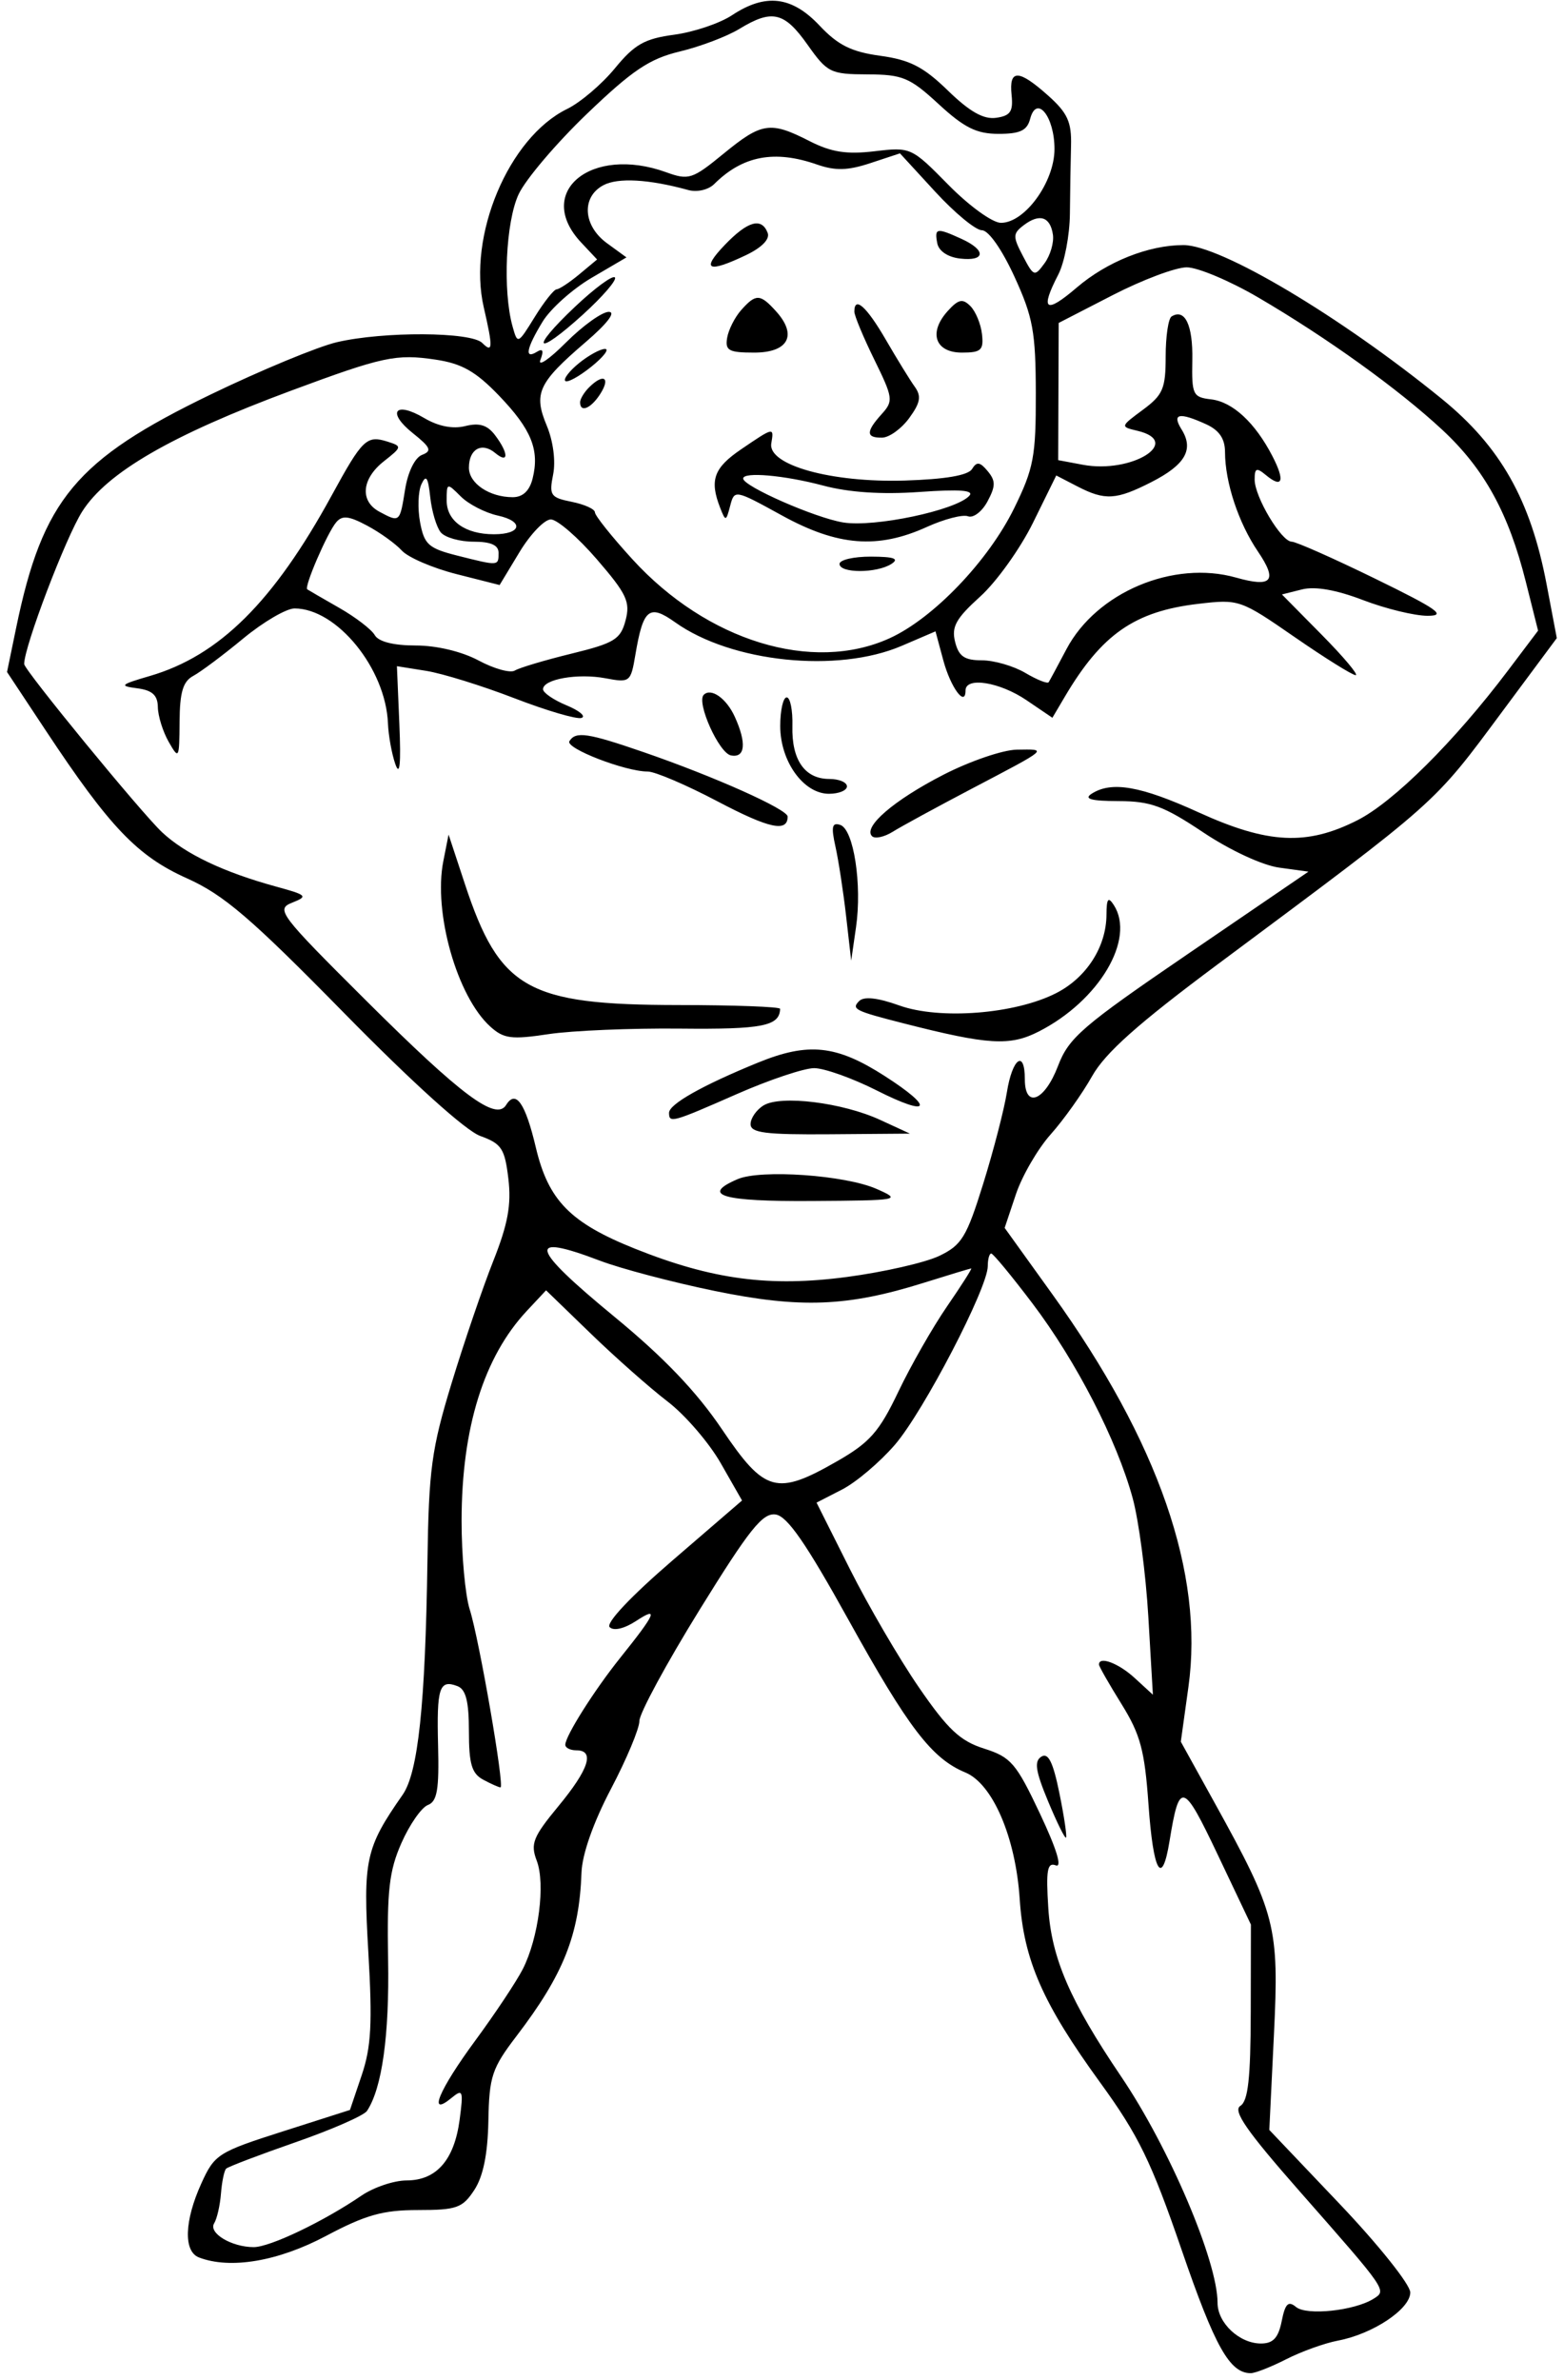 <svg width="211" height="321" viewBox="0 0 211 321" fill="none" xmlns="http://www.w3.org/2000/svg">
<path fill-rule="evenodd" clip-rule="evenodd" d="M98.761 2.052C97.111 3.144 93.597 4.328 90.953 4.682C86.955 5.218 85.607 5.982 82.953 9.216C81.197 11.356 78.3 13.82 76.513 14.693C68.617 18.549 63.04 31.817 65.265 41.451C66.522 46.896 66.489 47.681 65.061 46.253C63.548 44.74 51.759 44.677 45.454 46.148C42.873 46.75 35.215 49.922 28.436 53.196C10.241 61.986 5.753 67.368 2.175 84.69L0.949 90.628L6.221 98.59C14.807 111.556 18.534 115.454 25.214 118.451C30.206 120.692 33.825 123.791 46.395 136.592C55.643 146.01 62.818 152.487 64.796 153.202C67.668 154.24 68.099 154.897 68.584 158.963C69.002 162.475 68.525 165.08 66.551 170.053C65.132 173.628 62.599 181.053 60.922 186.553C58.22 195.413 57.849 198.149 57.666 210.553C57.379 229.933 56.409 239.057 54.317 242.053C49.305 249.23 48.963 250.802 49.694 263.306C50.253 272.86 50.08 276.066 48.801 279.855L47.214 284.553L38.119 287.458C29.412 290.24 28.945 290.539 27.164 294.458C24.867 299.518 24.734 303.637 26.843 304.446C31.063 306.066 37.519 304.975 43.967 301.553C49.328 298.708 51.653 298.053 56.389 298.053C61.617 298.053 62.397 297.775 63.988 295.349C65.188 293.518 65.802 290.505 65.887 286.02C66 280.021 66.36 278.941 69.693 274.574C76.034 266.267 78.15 260.943 78.449 252.553C78.537 250.068 80.043 245.79 82.426 241.255C84.535 237.242 86.261 233.12 86.261 232.095C86.261 231.07 89.919 224.318 94.389 217.09C101.104 206.232 102.886 204 104.639 204.25C106.217 204.475 108.737 208.117 114.466 218.451C122.556 233.045 125.716 237.17 130.237 239.043C133.924 240.57 137.021 247.781 137.569 256.114C138.111 264.351 140.675 270.191 148.449 280.891C153.598 287.978 155.327 291.53 159.416 303.429C163.908 316.501 165.901 320.053 168.741 320.053C169.344 320.053 171.503 319.204 173.539 318.166C175.574 317.129 178.707 316.002 180.5 315.663C185.209 314.773 190.261 311.411 190.261 309.166C190.261 308.112 185.982 302.749 180.752 297.249L171.243 287.248L171.867 274.401C172.576 259.783 172.147 258.105 163.852 243.11L159.304 234.888L160.332 227.499C162.455 212.231 156.305 194.482 141.993 174.575L135.538 165.597L137.052 161.075C137.885 158.588 139.998 154.946 141.749 152.983C143.499 151.019 146.009 147.494 147.327 145.149C149.103 141.99 153.483 138.087 164.242 130.078C194.382 107.642 193.25 108.649 202.789 95.805L210.029 86.057L208.653 78.805C206.49 67.411 202.428 60.228 194.5 53.782C180.786 42.633 164.686 33.053 159.66 33.053C154.951 33.053 149.353 35.283 145.253 38.791C141.036 42.401 140.276 41.858 142.777 37.022C143.611 35.409 144.315 31.719 144.341 28.821C144.367 25.924 144.435 21.796 144.493 19.648C144.579 16.451 144.021 15.227 141.414 12.898C137.416 9.327 136.107 9.301 136.473 12.803C136.707 15.039 136.317 15.616 134.386 15.889C132.697 16.128 130.821 15.068 127.886 12.217C124.592 9.016 122.754 8.071 118.761 7.525C114.862 6.992 113.057 6.095 110.562 3.447C106.823 -0.52 103.279 -0.939 98.761 2.052ZM108.946 6.032C111.615 9.804 112.035 10.011 117.033 10.032C121.781 10.051 122.738 10.451 126.645 14.053C130.092 17.23 131.753 18.053 134.716 18.053C137.62 18.053 138.566 17.605 138.977 16.032C139.845 12.71 142.261 15.702 142.261 20.099C142.261 24.546 138.265 30.053 135.038 30.053C133.901 30.053 130.757 27.781 127.955 24.934C122.964 19.864 122.869 19.821 117.981 20.4C114.201 20.847 112.145 20.524 109.194 19.019C103.923 16.33 102.773 16.5 97.611 20.729C93.406 24.175 92.921 24.332 89.872 23.229C79.734 19.563 72.037 25.928 78.408 32.709L80.555 34.995L78.158 36.991C76.84 38.088 75.46 39.001 75.093 39.02C74.725 39.038 73.391 40.724 72.129 42.767C69.858 46.441 69.827 46.454 69.147 44.017C67.804 39.199 68.231 29.92 69.966 26.204C70.904 24.196 75.053 19.312 79.187 15.35C85.331 9.46 87.616 7.928 91.712 6.945C94.468 6.284 98.081 4.914 99.742 3.902C104.153 1.211 105.806 1.594 108.946 6.032ZM110.203 22.183C112.698 23.052 114.363 23.01 117.43 21.997L121.415 20.682L126.182 25.868C128.804 28.72 131.633 31.053 132.469 31.053C133.36 31.053 135.173 33.637 136.855 37.303C139.364 42.773 139.725 44.739 139.742 53.053C139.759 61.562 139.454 63.177 136.821 68.54C133.325 75.662 125.903 83.406 120.009 86.081C109.589 90.811 95.4 86.456 85.329 75.437C82.542 72.387 80.261 69.534 80.261 69.097C80.261 68.66 78.855 68.022 77.136 67.678C74.267 67.104 74.061 66.802 74.623 63.991C74.984 62.187 74.63 59.479 73.762 57.4C71.945 53.052 72.61 51.624 78.999 46.147C81.925 43.64 83.132 42.063 82.129 42.059C81.231 42.056 78.633 43.916 76.356 46.193C74.079 48.47 72.528 49.521 72.909 48.529C73.385 47.288 73.236 46.951 72.431 47.448C70.717 48.507 71.006 46.984 73.202 43.382C74.266 41.638 77.246 38.974 79.826 37.462L84.515 34.714L81.888 32.8C78.653 30.443 78.409 26.58 81.394 24.982C83.362 23.929 87.538 24.165 92.862 25.63C94.045 25.956 95.574 25.6 96.362 24.816C100.19 21.006 104.484 20.189 110.203 22.183ZM142.049 31.639C142.207 32.699 141.702 34.435 140.927 35.495C139.571 37.35 139.461 37.313 137.997 34.519C136.619 31.889 136.631 31.499 138.119 30.368C140.244 28.754 141.688 29.22 142.049 31.639ZM97.761 33.053C94.545 36.41 95.501 36.86 100.64 34.409C102.774 33.392 103.889 32.248 103.567 31.409C102.748 29.274 100.873 29.805 97.761 33.053ZM126.446 32.803C126.646 33.858 127.866 34.679 129.52 34.869C132.966 35.267 133.077 33.746 129.714 32.214C126.355 30.683 126.054 30.737 126.446 32.803ZM169.705 40.092C179.004 45.526 188.724 52.514 194.611 57.996C200.255 63.253 203.522 69.2 205.844 78.442L207.503 85.05L203.44 90.432C196.214 100.003 188.028 108.137 183.121 110.624C176.297 114.082 171.054 113.82 161.692 109.553C153.88 105.993 149.953 105.313 147.261 107.053C146.185 107.748 147.212 108.027 150.897 108.038C155.253 108.051 156.99 108.692 162.334 112.261C165.956 114.679 170.312 116.699 172.579 117.011L176.524 117.553L160.442 128.528C145.953 138.416 144.199 139.926 142.728 143.778C140.926 148.496 138.261 149.555 138.261 145.553C138.261 141.483 136.572 142.704 135.84 147.303C135.468 149.641 134.029 155.197 132.642 159.651C130.396 166.864 129.745 167.928 126.696 169.382C124.813 170.28 119.23 171.553 114.29 172.211C103.829 173.604 96.076 172.572 85.651 168.399C76.934 164.909 73.979 161.892 72.291 154.756C70.87 148.753 69.584 146.912 68.282 149.019C66.919 151.224 62.268 147.76 49.412 134.963C37.68 123.284 37.18 122.624 39.412 121.737C41.591 120.872 41.435 120.715 37.261 119.572C30.171 117.632 25.002 115.172 21.875 112.25C19.074 109.633 3.261 90.351 3.261 89.553C3.261 87.205 8.854 72.508 11.088 68.986C14.427 63.721 23.168 58.666 39.261 52.69C51.682 48.078 53.437 47.702 58.799 48.506C62.322 49.035 64.193 50.1 67.329 53.364C71.698 57.911 72.82 60.688 71.85 64.553C71.437 66.201 70.525 67.053 69.176 67.053C66.032 67.053 63.261 65.191 63.261 63.077C63.261 60.556 64.992 59.585 66.805 61.089C68.654 62.624 68.639 61.136 66.78 58.682C65.746 57.316 64.662 56.987 62.768 57.462C61.093 57.882 59.134 57.5 57.247 56.386C53.288 54.047 52.134 55.579 55.709 58.429C58.108 60.343 58.309 60.821 56.937 61.347C55.973 61.717 55.031 63.641 54.651 66.015C53.937 70.482 53.935 70.484 51.195 69.018C48.514 67.583 48.779 64.578 51.796 62.204C54.238 60.283 54.257 60.187 52.305 59.567C49.467 58.666 48.911 59.199 44.755 66.806C36.919 81.15 29.584 88.432 20.218 91.165C16.206 92.336 16.036 92.502 18.511 92.826C20.547 93.092 21.27 93.753 21.296 95.369C21.316 96.57 21.975 98.678 22.761 100.053C24.138 102.463 24.191 102.365 24.226 97.338C24.253 93.351 24.688 91.895 26.073 91.154C27.069 90.62 30.099 88.355 32.804 86.119C35.51 83.882 38.633 82.055 39.743 82.057C45.456 82.067 52.039 90.166 52.339 97.553C52.406 99.203 52.855 101.678 53.336 103.053C53.935 104.762 54.107 103.066 53.88 97.698L53.548 89.843L57.512 90.477C59.692 90.826 65.034 92.483 69.383 94.16C73.732 95.838 77.811 97.036 78.448 96.824C79.084 96.612 78.178 95.847 76.433 95.124C74.688 94.402 73.261 93.424 73.261 92.951C73.261 91.595 77.945 90.771 81.675 91.471C84.984 92.092 85.093 92.006 85.717 88.31C86.769 82.087 87.576 81.429 91.092 83.932C98.682 89.337 112.976 90.819 121.652 87.1L126.209 85.146L127.262 89.057C128.251 92.729 130.261 95.447 130.261 93.112C130.261 91.242 134.875 91.98 138.48 94.427L141.979 96.801L143.657 93.959C148.636 85.531 153.071 82.445 161.659 81.436C167.147 80.791 167.34 80.858 174.659 85.917C178.745 88.742 182.449 91.053 182.89 91.053C183.332 91.053 181.275 88.604 178.319 85.612L172.945 80.17L175.651 79.491C177.419 79.047 180.277 79.547 183.898 80.933C186.945 82.099 190.861 83.051 192.6 83.048C195.209 83.044 193.976 82.172 185.535 78.048C179.91 75.301 174.841 73.053 174.27 73.053C172.874 73.053 169.269 67.023 169.265 64.681C169.262 63.116 169.512 63.016 170.785 64.073C173.03 65.936 173.394 64.864 171.657 61.507C169.324 56.998 166.293 54.194 163.388 53.858C160.928 53.572 160.767 53.235 160.856 48.553C160.946 43.842 159.861 41.564 158.059 42.678C157.62 42.949 157.261 45.381 157.261 48.082C157.261 52.407 156.894 53.265 154.183 55.269C151.129 57.527 151.123 57.548 153.433 58.094C159.663 59.564 152.683 63.918 146.081 62.679L142.761 62.056L142.794 52.804L142.827 43.553L150.113 39.803C154.121 37.741 158.613 36.053 160.096 36.053C161.579 36.053 165.903 37.871 169.705 40.092ZM77.577 41.369C71.327 47.274 72.274 48.207 78.644 42.421C81.33 39.982 83.269 37.727 82.952 37.411C82.635 37.094 80.216 38.875 77.577 41.369ZM100.006 41.803C99.146 42.766 98.288 44.453 98.101 45.553C97.808 47.275 98.314 47.553 101.747 47.553C106.363 47.553 107.608 45.198 104.694 41.979C102.55 39.609 101.986 39.588 100.006 41.803ZM127.857 41.947C125.226 44.854 126.15 47.553 129.775 47.553C132.367 47.553 132.724 47.224 132.479 45.057C132.324 43.684 131.619 41.983 130.912 41.276C129.866 40.229 129.299 40.354 127.857 41.947ZM115.261 42.031C115.261 42.569 116.471 45.476 117.951 48.493C120.489 53.668 120.545 54.082 118.951 55.844C116.799 58.221 116.815 59.061 119.011 59.022C119.974 59.004 121.618 57.815 122.666 56.378C124.169 54.317 124.326 53.429 123.412 52.16C122.775 51.276 121.017 48.422 119.507 45.817C116.905 41.331 115.261 39.864 115.261 42.031ZM78.122 48.967C76.823 50.02 75.986 51.104 76.261 51.377C76.536 51.65 78.111 50.791 79.761 49.468C81.411 48.145 82.248 47.061 81.622 47.058C80.995 47.055 79.42 47.914 78.122 48.967ZM79.461 52.253C78.801 52.913 78.261 53.813 78.261 54.253C78.261 55.726 79.767 55.073 81.029 53.053C82.396 50.863 81.373 50.341 79.461 52.253ZM162.714 57.214C164.486 58.021 165.263 59.162 165.267 60.964C165.275 65.054 167.08 70.507 169.705 74.375C172.397 78.342 171.622 79.271 166.768 77.899C158.301 75.506 147.927 79.88 143.874 87.553C142.712 89.753 141.635 91.754 141.48 92C141.326 92.247 139.906 91.684 138.326 90.75C136.746 89.817 134.108 89.053 132.465 89.053C130.116 89.053 129.344 88.521 128.853 86.565C128.344 84.535 128.966 83.411 132.235 80.457C134.439 78.467 137.65 73.977 139.371 70.482L142.5 64.125L145.331 65.589C149.079 67.528 150.581 67.44 155.35 65.008C159.912 62.68 161.094 60.617 159.41 57.921C158.065 55.767 159.068 55.552 162.714 57.214ZM99.993 60.589C96.289 63.106 95.699 64.757 97.163 68.499C97.888 70.35 97.954 70.337 98.507 68.221C99.085 66.009 99.125 66.016 105.508 69.525C113.009 73.648 118.411 74.076 125.032 71.071C127.381 70.004 129.884 69.355 130.594 69.627C131.305 69.9 132.488 68.998 133.224 67.622C134.33 65.556 134.334 64.846 133.25 63.54C132.206 62.282 131.773 62.224 131.136 63.256C130.606 64.113 127.523 64.639 122.048 64.808C112.164 65.111 103.565 62.72 104.055 59.803C104.429 57.574 104.431 57.574 99.993 60.589ZM59.465 71.799C60.038 72.489 62.026 73.053 63.883 73.053C66.219 73.053 67.261 73.516 67.261 74.553C67.261 76.347 67.304 76.344 61.728 74.94C57.813 73.954 57.237 73.443 56.675 70.448C56.327 68.589 56.406 66.277 56.852 65.311C57.482 63.947 57.749 64.336 58.044 67.049C58.253 68.972 58.893 71.109 59.465 71.799ZM111.05 65.485C114.545 66.415 118.956 66.708 124.05 66.348C129.52 65.961 131.47 66.114 130.761 66.876C128.94 68.831 117.972 71.144 113.761 70.46C109.985 69.847 100.261 65.58 100.261 64.536C100.261 63.603 105.815 64.091 111.05 65.485ZM67.168 69.533C70.738 70.317 70.372 72.053 66.636 72.053C62.776 72.053 60.261 70.264 60.261 67.518C60.261 65.097 60.295 65.087 62.159 66.951C63.203 67.995 65.457 69.157 67.168 69.533ZM54.209 74.25C55.063 75.184 58.38 76.612 61.582 77.424L67.403 78.9L70.075 74.477C71.544 72.044 73.451 70.053 74.313 70.053C75.175 70.053 77.967 72.471 80.518 75.426C84.553 80.1 85.057 81.172 84.393 83.676C83.716 86.228 82.891 86.734 77.092 88.154C73.496 89.034 70.06 90.059 69.457 90.432C68.854 90.805 66.657 90.197 64.575 89.081C62.306 87.865 58.902 87.053 56.075 87.053C53.088 87.053 51.067 86.541 50.561 85.656C50.121 84.888 47.961 83.232 45.761 81.976C43.561 80.719 41.622 79.597 41.452 79.48C41.002 79.172 44.125 71.921 45.339 70.459C46.158 69.473 47.033 69.561 49.516 70.882C51.243 71.801 53.355 73.317 54.209 74.25ZM113.261 76.053C113.261 77.329 118.287 77.329 120.261 76.053C121.36 75.343 120.623 75.08 117.511 75.068C115.173 75.06 113.261 75.503 113.261 76.053ZM94.941 93.707C93.923 94.724 96.994 101.56 98.61 101.876C100.546 102.256 100.747 100.215 99.126 96.655C97.997 94.178 95.927 92.72 94.941 93.707ZM105.261 97.918C105.261 102.684 108.405 107.053 111.834 107.053C113.169 107.053 114.261 106.603 114.261 106.053C114.261 105.503 113.191 105.053 111.883 105.053C108.578 105.053 106.784 102.484 106.903 97.924C106.959 95.795 106.612 94.053 106.133 94.053C105.653 94.053 105.261 95.792 105.261 97.918ZM76.819 99.959C76.231 100.911 84.345 104.053 87.392 104.053C88.368 104.053 92.595 105.859 96.787 108.067C103.769 111.744 106.261 112.285 106.261 110.125C106.261 109.148 96.367 104.725 86.836 101.44C79.264 98.83 77.663 98.593 76.819 99.959ZM127.261 104.493C120.578 107.928 116.4 111.525 117.646 112.771C118.034 113.16 119.297 112.887 120.452 112.166C121.607 111.444 126.424 108.822 131.157 106.337C141.598 100.856 141.384 101.042 137.178 101.102C135.299 101.129 130.836 102.655 127.261 104.493ZM112.71 114.169C113.125 116.03 113.772 120.253 114.149 123.553L114.834 129.553L115.485 125.053C116.317 119.295 115.171 111.852 113.359 111.25C112.249 110.882 112.114 111.489 112.71 114.169ZM59.809 116.14C58.441 123.057 61.659 134.388 66.144 138.447C67.955 140.086 68.993 140.221 73.996 139.467C77.167 138.988 85.161 138.653 91.761 138.721C102.87 138.836 105.181 138.379 105.244 136.053C105.251 135.778 99.071 135.548 91.509 135.542C71.146 135.525 67.4 133.401 62.717 119.216L60.518 112.553L59.809 116.14ZM149.276 123.353C149.253 127.689 146.586 131.846 142.488 133.937C136.954 136.76 126.795 137.56 121.33 135.602C118.417 134.558 116.562 134.352 115.913 135.001C114.829 136.085 115.31 136.328 121.852 137.999C133.328 140.931 136.233 141.108 140.145 139.112C148.284 134.96 153.221 126.634 150.261 122.053C149.508 120.888 149.288 121.178 149.276 123.353ZM102.261 143.308C94.771 146.366 90.261 148.91 90.261 150.079C90.261 151.502 90.675 151.388 99.397 147.553C103.776 145.628 108.474 144.053 109.838 144.053C111.202 144.053 115.005 145.409 118.29 147.067C125.505 150.71 126.166 149.484 119.347 145.108C112.838 140.931 109.058 140.533 102.261 143.308ZM103.011 149.08C102.048 149.67 101.261 150.805 101.261 151.603C101.261 152.785 103.247 153.037 112.011 152.969L122.761 152.884L118.749 151.035C113.675 148.695 105.329 147.658 103.011 149.08ZM99.511 159.023C94.47 161.187 97.405 162.052 109.511 161.971C121.441 161.892 121.67 161.849 118.261 160.342C114.051 158.479 102.645 157.677 99.511 159.023ZM80.927 170.017C83.768 171.097 90.743 172.936 96.427 174.102C107.985 176.475 114.339 176.228 124.622 173.004C127.998 171.945 130.881 171.073 131.028 171.066C131.174 171.059 129.708 173.359 127.77 176.177C125.831 178.995 122.873 184.176 121.196 187.689C118.616 193.095 117.348 194.536 112.954 197.056C104.761 201.755 103.175 201.317 97.404 192.765C93.98 187.69 89.578 183.084 82.915 177.602C71.458 168.175 70.947 166.224 80.927 170.017ZM139.282 175.775C145.206 183.599 150.684 194.239 152.812 202.053C153.636 205.078 154.586 212.278 154.923 218.053L155.537 228.553L153.084 226.303C150.904 224.302 148.261 223.307 148.261 224.487C148.261 224.725 149.627 227.118 151.297 229.804C153.853 233.916 154.429 236.057 154.945 243.37C155.592 252.531 156.761 254.565 157.781 248.303C159.116 240.115 159.593 240.253 164.307 250.176L168.761 259.553L168.739 271.353C168.722 280.295 168.381 283.361 167.335 284.007C166.283 284.657 168.2 287.415 175.357 295.551C187.231 309.047 187.12 308.886 185.281 310.032C182.71 311.636 176.279 312.313 174.855 311.131C173.801 310.256 173.39 310.66 172.914 313.037C172.463 315.293 171.758 316.053 170.115 316.053C167.217 316.053 164.261 313.286 164.261 310.573C164.261 304.941 157.735 289.624 151.257 280.053C144.36 269.862 141.857 264.077 141.427 257.326C141.101 252.204 141.29 251.127 142.437 251.567C143.332 251.91 142.551 249.36 140.304 244.598C137.091 237.788 136.389 236.97 132.767 235.821C129.523 234.791 127.871 233.24 123.96 227.553C121.312 223.703 117.124 216.524 114.653 211.601L110.16 202.648L113.608 200.879C115.504 199.906 118.714 197.185 120.741 194.832C124.598 190.354 133.261 173.696 133.261 170.757C133.261 169.82 133.471 169.053 133.727 169.053C133.984 169.053 136.484 172.078 139.282 175.775ZM90.062 189.01C92.427 190.82 95.655 194.565 97.235 197.332L100.108 202.362L90.724 210.447C85.093 215.299 81.703 218.895 82.249 219.441C82.795 219.987 84.228 219.65 85.833 218.598C88.91 216.582 88.474 217.594 83.695 223.553C80.183 227.933 76.271 234.12 76.265 235.303C76.263 235.716 76.936 236.053 77.761 236.053C80.275 236.053 79.456 238.599 75.338 243.582C71.904 247.738 71.54 248.655 72.412 250.941C73.601 254.059 72.665 261.349 70.538 265.54C69.697 267.197 66.816 271.533 64.135 275.175C59.191 281.892 57.639 285.637 60.923 282.925C62.439 281.673 62.534 281.932 62.008 285.881C61.284 291.306 58.884 294.051 54.856 294.06C53.154 294.063 50.411 294.986 48.761 296.111C43.621 299.614 36.421 303.053 34.229 303.053C31.236 303.053 28.082 301.152 28.894 299.838C29.272 299.225 29.685 297.423 29.81 295.834C29.935 294.244 30.248 292.732 30.507 292.474C30.765 292.216 34.978 290.612 39.869 288.91C44.759 287.208 49.099 285.307 49.511 284.685C51.541 281.623 52.537 274.498 52.36 264.306C52.197 254.952 52.5 252.3 54.162 248.544C55.26 246.061 56.864 243.759 57.726 243.428C58.977 242.948 59.254 241.344 59.102 235.448C58.899 227.597 59.269 226.458 61.718 227.398C62.85 227.832 63.261 229.455 63.261 233.486C63.261 237.897 63.643 239.187 65.195 240.018C66.259 240.587 67.306 241.053 67.521 241.053C68.106 241.053 64.654 221.091 63.372 217.06C62.761 215.138 62.266 209.738 62.273 205.06C62.29 192.563 65.271 182.992 71.08 176.785L73.67 174.016L79.716 179.868C83.041 183.086 87.696 187.2 90.062 189.01ZM140.492 236.906C139.501 237.522 139.697 238.835 141.385 242.897C142.574 245.759 143.669 247.977 143.817 247.827C143.965 247.676 143.564 244.98 142.924 241.835C142.072 237.645 141.422 236.328 140.492 236.906Z" fill="black"/>
</svg>
